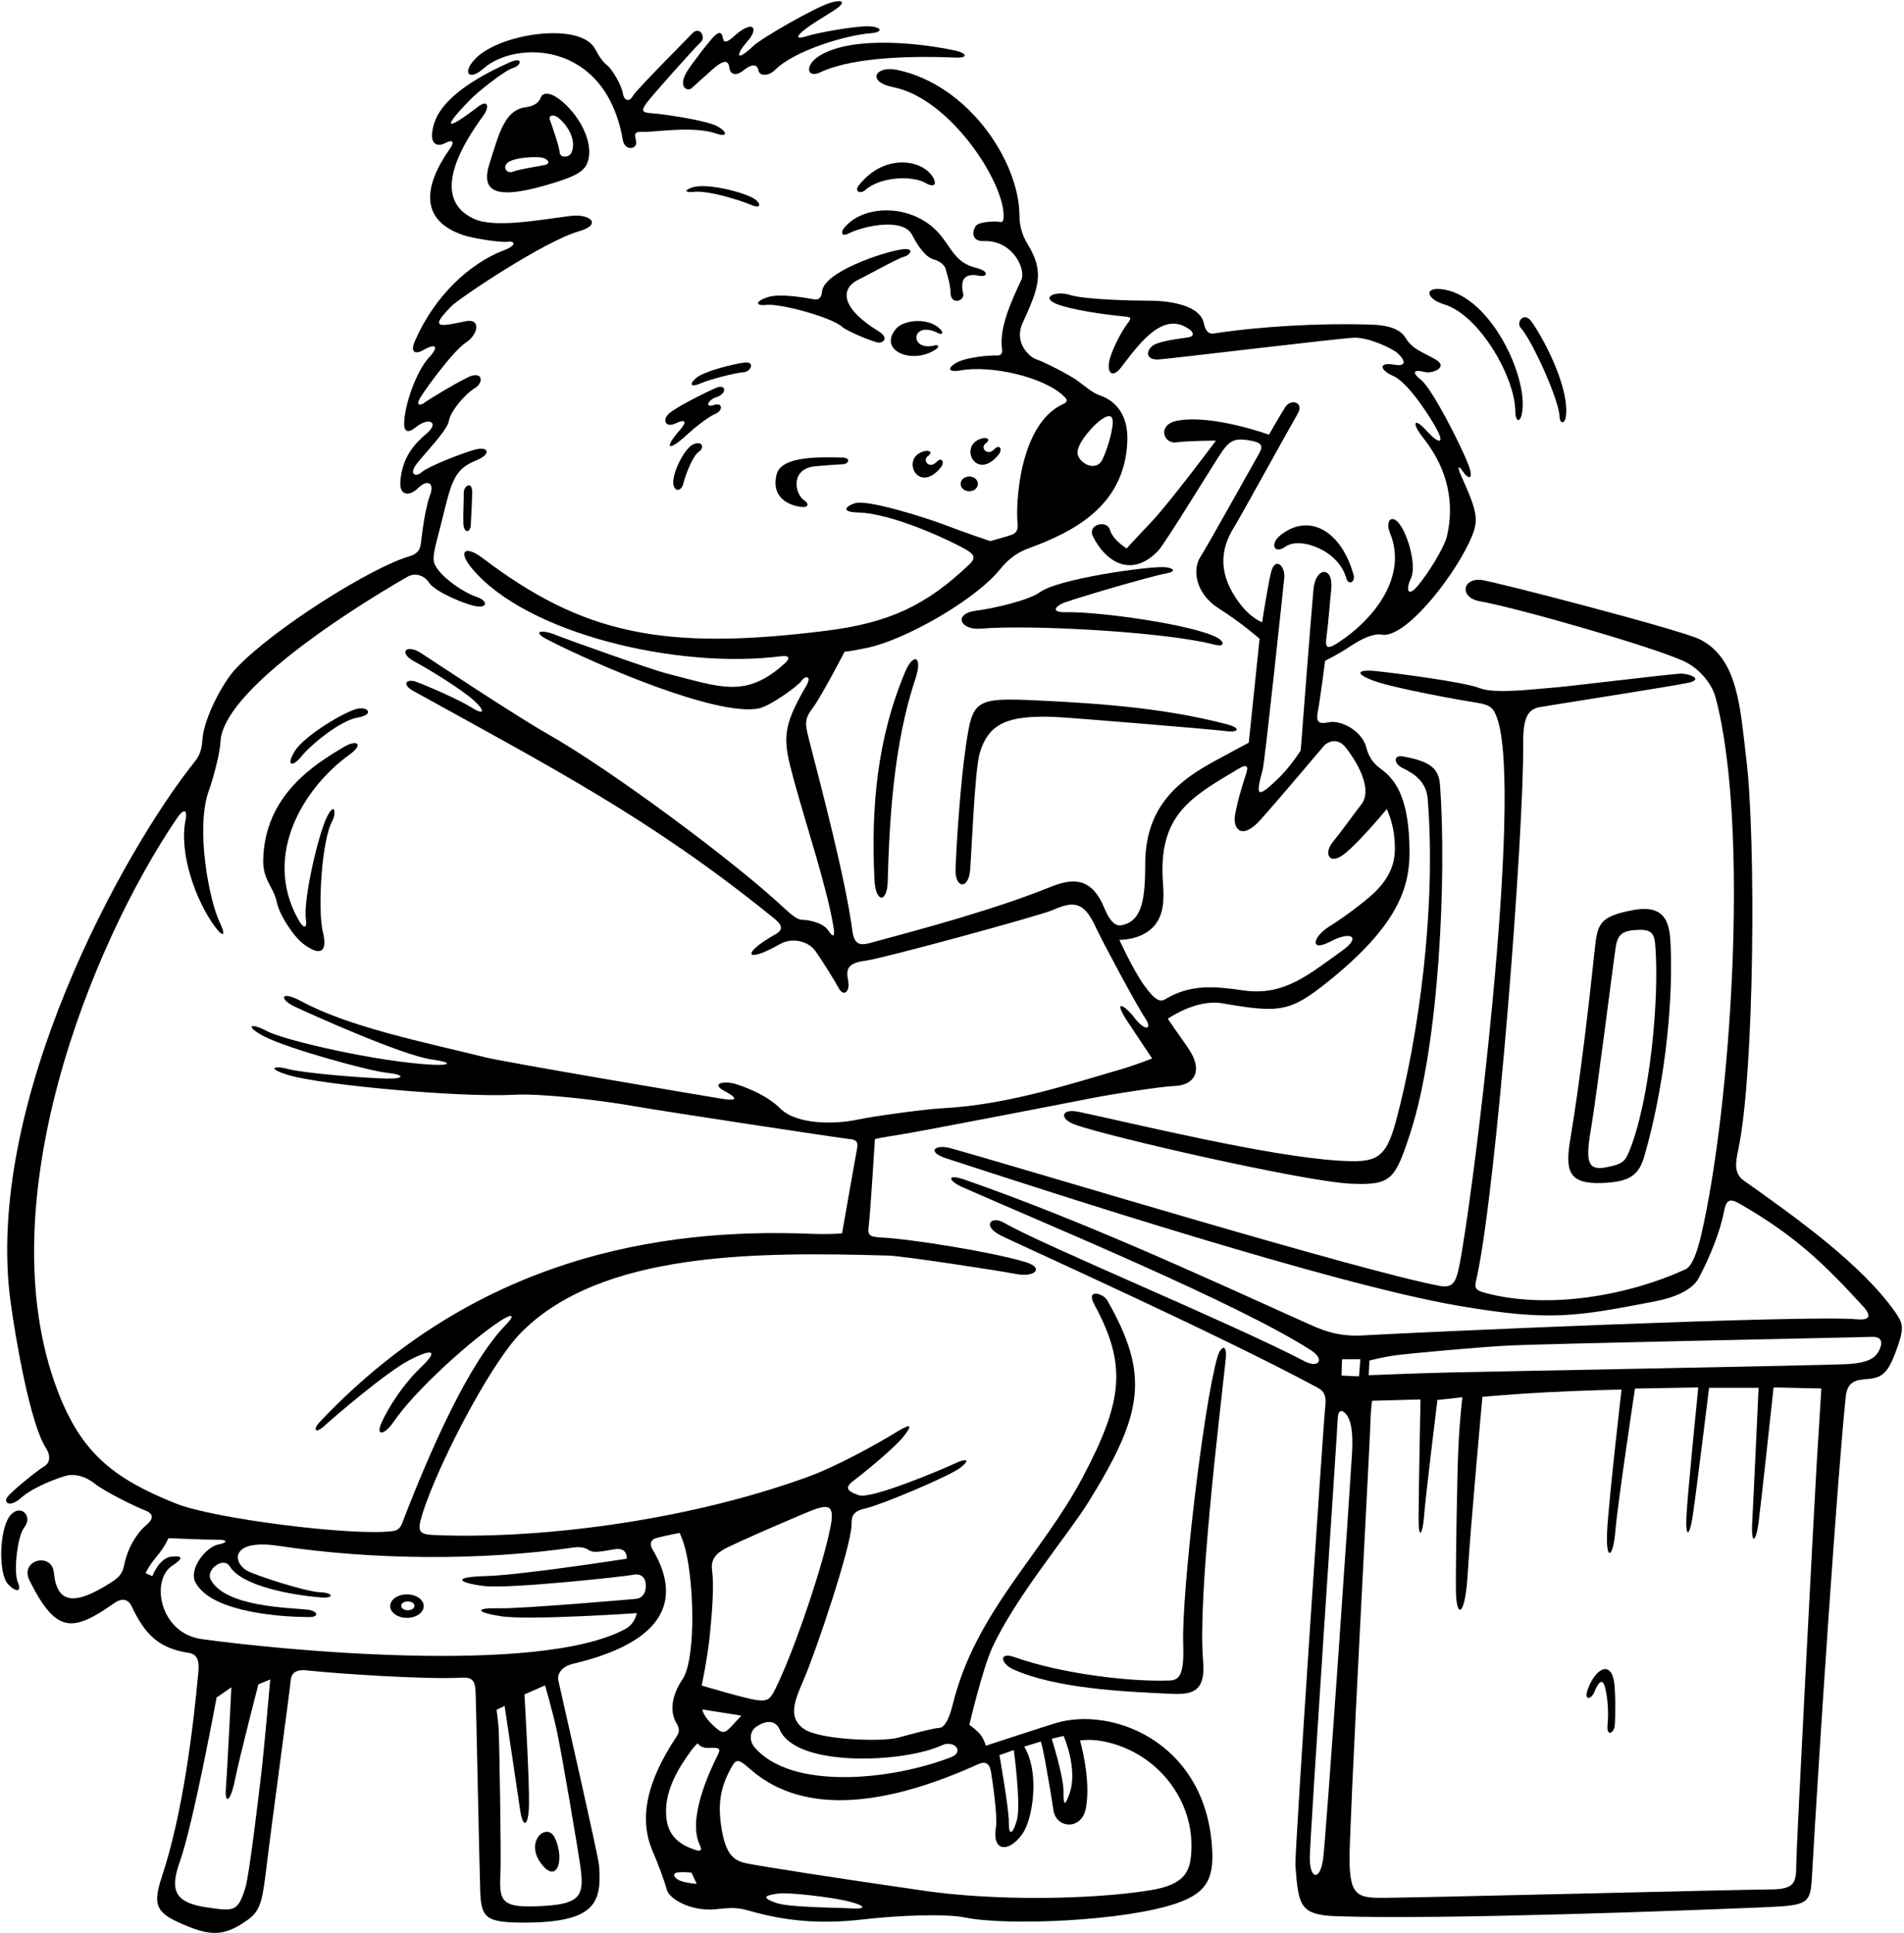 <?xml version="1.0" encoding="UTF-8"?>
<svg xmlns="http://www.w3.org/2000/svg" xmlns:xlink="http://www.w3.org/1999/xlink" width="546pt" height="554pt" viewBox="0 0 546 554" version="1.1">
<g id="surface1">
<path style=" stroke:none;fill-rule:nonzero;fill:rgb(0%,0%,0%);fill-opacity:1;" d="M 138.699 19.602 C 147.773 11.594 173.625 11.492 178.602 40.102 C 179.199 43.551 182.977 42.773 182.398 40.398 C 181.824 38.023 182 37.699 184.801 37.801 C 187.602 37.898 198.852 36.023 205.352 38.273 C 208.828 39.48 208.625 37.727 205.5 36.102 C 202.375 34.477 190 32.637 186.852 32.461 C 183.699 32.285 184.008 31.477 185.559 29.352 C 187.109 27.227 199.145 13.746 200.871 12.172 C 202.598 10.598 200.625 7.352 198.5 9.602 C 196.375 11.852 182.398 25.801 181.477 27.523 C 180.551 29.25 178.977 29.023 178.602 26.699 C 178.227 24.375 175.477 19.773 174.199 18.801 C 172.926 17.824 171.746 16.152 170.727 14.148 C 166.668 6.191 143.906 9.465 136.602 16.543 C 132.371 20.645 134.273 23.504 138.699 19.602 "/>
<path style=" stroke:none;fill-rule:nonzero;fill:rgb(0%,0%,0%);fill-opacity:1;" d="M 302.852 493.883 C 299.898 494.758 282.699 500.398 282.699 500.398 C 282.699 500.398 282.102 498.102 280.699 496.699 C 279.301 495.301 277.977 494.398 277.977 494.398 C 277.977 494.398 281.648 478.754 284.449 472.527 C 290.891 458.203 306.348 439.867 312.102 430.602 C 327.977 405.023 329.68 394.086 317.5 372.699 C 316.375 370.727 311.301 369.273 313.801 373.898 C 323.105 391.109 322.223 401.348 310.398 423.602 C 298.629 445.758 279.727 462.148 273.254 488.445 C 271.945 493.766 270.492 495.262 269.301 495.301 C 267.676 495.352 262.125 496.852 257.5 498.102 C 252.875 499.352 234.773 498.75 230.398 495.5 C 226.023 492.25 227.676 487.875 230.5 481.398 C 233.926 473.551 244.199 443.043 244.199 436.898 C 244.199 434.398 244.602 433.156 248.602 432.258 C 252.602 431.359 272.352 423.148 275.477 420.648 C 278.602 418.148 276.824 418.051 273.801 419.5 C 270.773 420.949 249.926 429.824 246.301 428.602 C 242.676 427.375 242.227 426.324 244.801 424.398 C 247.375 422.477 256.648 415.023 259.398 411.398 C 262.148 407.773 260.715 408.242 256.113 411.066 C 251.516 413.891 239.852 420.375 231.5 423.398 C 195.402 436.477 152.754 441.266 124.301 440 C 120.926 439.852 119.762 439.254 120.559 436.027 C 123.559 423.938 139.902 391.5 149.602 381.801 C 172.656 358.742 216.906 358.82 254.699 359.898 C 259.074 360.023 286.25 364.199 291.5 365.199 C 296.75 366.199 299.648 363.426 293.973 361.727 C 284.816 358.98 261.98 355.211 252.477 354.699 C 249.203 354.527 248.746 354.004 249.145 351.152 C 249.547 348.305 250.898 326.5 250.898 326.5 C 250.898 326.5 253.555 325.902 257.98 325.254 C 262.406 324.602 304.699 316.426 311.898 315 C 319.102 313.574 333.227 311.402 336.977 311.277 C 342.035 311.105 345.625 307.297 340.441 300.023 C 338.141 296.801 334.887 292.023 334.887 292.023 C 334.887 292.023 342.961 286.266 350.602 287.602 C 367.105 290.48 370.062 290.004 380.801 281.398 C 400.578 265.555 404.199 254.676 404.199 244.398 C 404.199 229.086 400.324 223.754 396.5 220.801 C 395.508 220.035 392.852 218.398 391.852 214.398 C 390.598 209.387 384.48 206.348 381.102 207.023 C 378.473 207.555 377.25 207.324 377.898 204 C 378.551 200.676 380 189.398 380 189.398 C 380 189.398 383.773 187.574 387.301 185.199 C 390.824 182.824 394.227 181.523 396.102 181.898 C 402.77 183.234 416.141 166.234 421.102 155.898 C 424.273 149.293 424.09 147.672 418.801 135.898 C 418.07 134.277 417.996 132.891 419.496 135.141 C 420.996 137.391 422.875 137.875 421 133 C 419.125 128.125 410.852 111.574 407.5 108.898 C 404.148 106.227 406.223 105.996 408.473 106.621 C 410.723 107.246 415.602 105.25 411.602 103 C 407.602 100.75 404.977 100.023 403.102 96.898 C 401.227 93.773 396.898 93.148 392.602 93.023 C 378.645 92.617 361.832 93.488 348 95.602 C 346.523 95.824 345.676 94.824 345.199 92.602 C 344.156 87.707 336.125 86.203 329.602 86.199 C 324.977 86.195 311.16 85.91 306.785 84.535 C 302.41 83.16 297.75 85.5 304 87.5 C 310.25 89.5 320.551 90.523 322.477 90.723 C 324.398 90.926 324.625 91.051 323.199 92.898 C 321.773 94.75 318.535 100.648 318.035 103.898 C 317.535 107.148 319.199 108.324 321.5 105.301 C 327.004 98.062 333.723 88.93 341.199 94.5 C 342.477 95.449 342.359 96.461 340.734 96.711 C 339.109 96.961 334.5 97.449 331.602 98.523 C 328.699 99.602 327.852 103.398 332.477 103.023 C 337.102 102.648 384.348 96.926 388.348 96.801 C 392.348 96.676 399.047 99.711 400.797 101.262 C 402.547 102.809 403.977 105.273 399.727 104.523 C 395.477 103.773 395.352 105.926 399.602 107.801 C 403.852 109.676 410.395 119.848 412.27 123.523 C 414.145 127.195 412.594 127.344 409.094 123.469 C 405.594 119.594 404.523 120.949 408.199 125.602 C 415.656 135.035 416.98 144.855 414.945 153.656 C 414.172 157.008 409.375 164.625 406.5 168 C 403.625 171.375 403.102 168.926 404.602 165.801 C 406.102 162.676 404.301 154.898 401.801 150.898 C 399.301 146.898 397.102 149.148 398.602 152.773 C 403.578 164.809 394.699 177.094 383.602 184.301 C 380.227 186.492 380.016 185.309 380.398 182.5 C 380.945 178.496 381.453 171.66 381.754 168.898 C 382.477 162.273 377.285 162.301 376.66 168.898 C 376.035 175.5 373 215.102 373 215.102 C 373 215.102 369.977 219.926 366.301 223.398 C 360.527 228.859 359.934 228.457 362.102 220.602 C 362.699 218.426 367.922 169.152 368.285 165.66 C 368.648 162.172 365.523 159.273 364.398 164.398 C 363.273 169.523 361.938 178.352 361.938 178.352 C 361.938 178.352 358.852 177.352 355.602 173.102 C 349.453 165.062 349.609 157.891 353.898 151.102 C 355.586 148.43 370.102 122.023 372.102 118.648 C 374.102 115.273 370.199 114.199 368.602 116.648 C 367 119.102 363.898 124.602 363.898 124.602 C 363.898 124.602 347.594 118.688 337.602 120.602 C 331.727 121.727 333.645 127.281 337.223 126.805 C 340.797 126.328 348.699 126.301 348.699 126.301 C 348.699 126.301 335.398 144.121 330.125 149.672 C 324.848 155.219 323.102 157.199 323.102 157.199 C 323.102 157.199 319.176 154.898 318.301 151.898 C 317.426 148.898 311.773 150.324 313.398 153.699 C 316.691 160.535 324.137 166.148 332.102 157.898 C 334.199 155.727 348.551 132.051 350.727 129.023 C 352.898 126 354.633 125.707 357.727 126.148 C 362.102 126.773 362.324 127.824 361 130.102 C 359.676 132.375 346.449 156.199 344.199 159.699 C 341.949 163.199 342.699 170.074 349.5 174.398 C 356.301 178.727 361.199 183.102 361.199 183.102 L 358.102 212.898 C 358.102 212.898 353.102 215.523 348.102 218.273 C 338.93 223.32 328.422 230.523 328.414 247.523 C 328.41 257.648 327.551 264.027 321.699 265.199 C 320.449 265.449 318.699 265.125 316.699 260.301 C 313.312 252.129 308.492 251.32 301.477 254.148 C 285.352 260.648 265.824 265.906 249.5 270.301 C 246.25 271.176 244.926 270.523 244.398 266.602 C 242.438 251.91 235.719 226.477 231.934 211.762 C 230.809 207.387 230.699 206.047 233.074 202.922 C 235.449 199.797 242.211 186.797 242.211 186.797 C 242.211 186.797 243.758 186.742 248.73 185.691 C 259.543 183.41 279.344 172.172 286.602 163.398 C 288.227 161.434 290.523 158.801 294.898 157.199 C 308.473 152.234 322.445 144.77 323.27 126.656 C 323.758 115.98 316.52 113.73 315.227 113.273 C 313.234 112.578 311.102 110.648 308.801 109 C 306.5 107.352 299.227 103.648 297.227 103.023 C 295.227 102.398 290.68 98.227 293.227 92.648 C 297.898 82.398 299.625 78 294.645 69.906 C 293.645 68.281 292.336 65.52 292.336 61.77 C 292.336 46.746 278.102 24.398 257.227 20.023 C 251.109 18.742 248.242 23.406 256.199 25 C 272.367 28.234 287.801 51.898 287.801 61.801 C 287.801 63.301 287.602 63.852 286.602 63.602 C 285.602 63.352 280.699 63.477 279.801 64.801 C 278.594 66.578 278.84 69.238 282 69.102 C 290.555 68.727 294.246 77.363 292.898 80.199 C 289.754 86.836 286.562 94.09 287.336 99.898 C 287.484 101.023 287.352 102.004 285.723 101.902 C 284.098 101.805 276.773 102.324 273.898 104.199 C 271.023 106.074 272.922 106.648 275.301 106.199 C 283.988 104.562 299.516 108.016 305.199 113.699 C 306.074 114.574 306.273 115.176 304.898 115.801 C 292.262 121.547 291.23 144.562 291.801 149.898 C 291.965 151.449 291.75 152.727 290.102 153.301 C 288.449 153.875 283.977 155.105 283.977 155.105 C 283.977 155.105 276.227 152.523 271.102 150.523 C 265.977 148.523 248.602 143.016 245.102 144.266 C 241.602 145.516 241.98 146.809 245.977 146.898 C 256.34 147.141 273.578 155.484 277.227 157.648 C 279.5 159 279.734 160.086 278.035 161.711 C 265.645 173.555 254.984 178.531 236.898 180.801 C 190.227 186.648 167.102 181.773 138.301 159.898 C 133.637 156.359 131.031 157.711 135.309 162.887 C 150.848 181.695 194.602 191.898 224 188.102 C 226.141 187.824 226.801 188.551 225.102 190.102 C 213.805 200.398 206.57 196.918 191 193 C 187.023 192 162.727 183.375 159.102 181.898 C 155.477 180.426 152.227 180.898 157.102 183.398 C 171.309 190.688 205.234 205.273 217.398 203.102 C 220.898 202.477 229.125 196.398 229.898 195.102 C 230.676 193.801 233.102 193.352 231.102 196.773 C 223.938 209.035 224.586 212.258 227.707 223.777 C 231.047 236.105 237.078 254.074 239 265.602 C 239.5 268.602 238.977 268.898 237.477 266.648 C 235.977 264.398 231.496 263.613 230.098 263.664 C 228.699 263.715 227.016 262.316 224.09 259.594 C 210.621 247.051 175.488 220.82 156.852 210.273 C 148.348 205.465 125.227 190.148 120.852 187.273 C 116.477 184.398 114.125 187.074 118.801 189.602 C 123.477 192.125 132.301 197.574 135.801 200.699 C 139.301 203.824 138.875 205.148 135.199 202.801 C 131.523 200.449 121.727 196.273 119.227 195.398 C 116.727 194.523 114.914 196.062 118.602 198.102 C 158.609 220.211 186.617 234.734 220.801 262.301 C 222.883 263.98 225.773 265.926 222.398 267.801 C 212.449 273.328 213.57 276.383 223.602 270.648 C 227.102 268.648 231.758 269.648 233.898 272.699 C 236.039 275.754 239.188 280.824 240.562 283.324 C 241.938 285.824 243.887 284.25 243.199 281 C 242.512 277.75 243.176 276 248.102 275.398 C 253.023 274.801 298.426 262.398 301.801 260.898 C 307.785 258.238 310.789 258.309 314.188 265.703 C 315.977 269.594 325.926 288.199 328.301 291.699 C 330.676 295.199 328.398 295.75 325.352 291.773 C 322.301 287.801 319.129 286.398 323.227 292.648 C 327.328 298.898 330.398 303.398 330.398 303.398 C 330.398 303.398 325.625 305.297 321.5 306.5 C 305.906 311.047 288.547 316.711 270.352 317.668 C 264.852 317.957 249.852 320.066 245.977 320.918 C 240.023 322.223 228.609 322.609 223.699 317.699 C 220.199 314.199 214.773 311.949 211.199 310.801 C 207.625 309.648 203.699 310.574 207.699 312.699 C 211.699 314.824 211.477 315.648 207.23 314.988 C 203.77 314.453 145.148 304.551 139.301 303.102 C 121.977 298.805 100.234 294.492 86.398 287 C 80.398 283.75 79.977 286.398 84.477 288.523 C 88.977 290.648 115.352 302.523 123.832 303.695 C 130.004 304.547 129.133 305.453 124.102 305.199 C 108.102 304.398 81.348 298.156 76.473 295.531 C 71.598 292.906 70.152 294.203 75.855 297.129 C 82.727 300.648 105.898 307 110.898 307.5 C 115.898 308 116.48 309.289 110.73 309.164 C 104.98 309.039 87.602 307.699 82.727 306.449 C 77.852 305.199 76.711 306.469 83.199 308.301 C 92.852 311.023 131.762 314.648 147.602 313.801 C 155.227 313.391 172.047 315.359 181.473 317.012 C 190.898 318.66 241.719 326.359 243.469 326.48 C 245.223 326.605 246.195 327.094 245.801 329.102 C 245.402 331.105 241.477 353.523 241.477 353.523 C 241.477 353.523 238.477 353.898 232.102 353.648 C 189.027 351.961 136.141 360.508 91.602 407.699 C 89.773 409.637 90.227 411.273 93.102 408.648 C 95.977 406.023 110.852 393.273 117.352 389.898 C 123.852 386.523 125.977 386.898 120.852 391.773 C 115.727 396.648 111.5 403.227 109.5 407.602 C 107.5 411.977 110.426 411.148 112.699 407.801 C 119.312 398.062 135.625 383.785 143.199 378.801 C 147.227 376.148 147.699 377.051 145.102 379.699 C 134.441 390.562 123.383 415.758 115.801 435.398 C 115.113 437.176 114.852 438.602 112.477 438.898 C 101.016 440.348 61.293 435.316 50.5 431 C 32.625 423.852 23.336 416.59 16.5 398.602 C -3.75 345.32 25.852 271.273 50.699 234.602 C 52.719 231.621 53.824 231.98 53.199 235.102 C 51.262 244.785 56.305 258.523 61.699 265.699 C 64.199 269.023 64.766 268.027 63.016 264.402 C 59.98 258.117 55.977 237.371 59.898 226.602 C 61.273 222.824 63.102 215.648 63.227 212.648 C 63.805 198.711 97.352 176.523 116.898 165.301 C 118.754 164.234 121.477 164.602 123.102 167.102 C 124.727 169.602 133.727 173.449 136.852 173.824 C 139.977 174.199 139.699 172.102 136.699 171.102 C 132.566 169.723 125.812 164.914 124.57 161.512 C 123.797 159.387 125.074 155.926 126.699 149.301 C 129.461 138.055 130.211 134.531 136.5 132 C 141.102 130.148 140.102 127.789 136.102 128.914 C 132.102 130.039 122.875 133.676 121 135.301 C 119.125 136.926 117.223 135.934 119.449 133.008 C 121.672 130.082 128.352 123.273 128.727 120.648 C 129.102 118.023 133.227 113.051 136.102 111.301 C 138.977 109.551 138.305 106.109 134.105 108.184 C 129.906 110.258 122.891 114.543 121.742 115.418 C 120.59 116.293 118.977 116.449 120.699 113.699 C 122.426 110.949 129.977 100.574 133.602 98.199 C 137.227 95.824 138.023 91.102 133.398 92.102 C 125.531 93.801 123.234 94.062 129.484 87.746 C 131.809 85.395 156 69.176 166 66.301 C 172.848 64.332 169.23 61.195 163.602 61.898 C 154.801 63 141.906 65.473 135.906 62.723 C 122.812 56.719 133.062 40.688 138.602 33.148 C 140.398 30.699 140.035 28.336 137.059 30.609 C 127.352 38.031 126.922 36.672 134.898 28.5 C 136.949 26.398 144.602 20.25 147.102 19.5 C 149.602 18.75 150.102 16.102 146.102 17.898 C 138.676 21.238 126.781 27.371 124.398 35.699 C 122.77 41.414 125.301 42.254 127.699 41 C 130 39.801 130.301 40.801 129.102 42.5 C 121.48 53.293 120.191 63.098 132.852 67.398 C 135.426 68.273 143.352 69.574 145.602 69.301 C 147.852 69.023 148.102 70.375 144.602 71.699 C 134.602 75.484 124.516 84.957 118.977 97.773 C 117.477 101.242 119.332 101.523 121.301 100.398 C 125.176 98.184 125.914 99.391 123 102.5 C 119.461 106.273 115.852 116.273 115.898 121.648 C 115.918 123.664 117 124.301 119.199 122.5 C 122.965 119.422 126.164 121.016 122.301 124.301 C 118.914 127.176 115.242 131.074 114.801 138.199 C 114.551 142.227 117.523 142.273 119.898 139.898 C 122.273 137.523 124.801 138 123.301 142 C 121.801 146 120.926 153.875 120.699 155.699 C 120.477 157.523 119.793 158.773 117.301 159.5 C 106.25 162.723 77.988 180.504 67.5 191.801 C 63.672 195.922 58.629 205.828 58.102 211.5 C 57.898 213.648 57.797 215.887 55.973 218.16 C 35.469 243.723 -4.773 316.273 3.062 373.402 C 4.445 383.477 8.633 408.301 13.301 415.301 C 14.25 416.727 14.699 419.102 12.699 420.301 C 10.699 421.5 3.574 427.25 2.199 429 C 0.824 430.75 2.801 432.301 6.102 429.301 C 9.398 426.301 16.797 423.562 19 423 C 21.203 422.438 24.199 422.926 27.199 425.301 C 30.199 427.676 39.102 432 41.5 432.898 C 43.898 433.801 44.324 435.125 41.898 437.199 C 39.129 439.57 36.613 443.738 35.602 448.602 C 35.102 451 34.398 452.023 31.398 453.898 C 21.652 459.992 16.348 460.023 15.441 450.773 C 14.852 444.773 5.5 447.102 8.5 453.102 C 16.109 468.316 20.797 467.93 32.801 459.5 C 34.195 458.523 36.449 457.645 37.801 460.52 C 41.707 468.836 45.828 472.535 54.199 473.801 C 56.352 474.125 57.199 475.801 56.898 479.102 C 55.398 495.609 52.379 520.066 46.398 538 C 43.492 546.727 45.051 548.617 54.062 552.258 C 61.059 555.09 64.977 554.695 71.199 550.199 C 74.973 547.477 75.352 544.148 76.629 533.402 C 77.523 525.852 83.199 483.949 83.352 481.773 C 83.5 479.602 84.836 478.449 88 478.801 C 97 479.801 122.414 481.438 132 480.898 C 135.176 480.723 136.238 481.293 136.398 485.102 C 136.52 487.898 137.555 539.09 137.727 542.586 C 138.07 549.703 139.363 551.102 150.199 551.102 C 170.766 551.102 172.57 545.383 171.801 534.801 C 171.602 532.051 160.43 483.199 160.105 481.648 C 159.777 480.098 160.699 477.781 164.398 476.898 C 195.094 469.598 193.727 455.148 187.102 444.102 C 186.156 442.527 186.688 441.297 188.102 440.898 C 190.426 440.25 194.898 439.398 194.898 439.398 C 194.898 439.398 196.227 442.109 197 446.102 C 199.219 457.52 199.215 476.262 195.699 481.398 C 193.363 484.812 191.477 489.898 194.102 494.148 C 194.863 495.383 194.895 496.461 194 497.801 C 185.352 510.773 183.129 521.477 187.219 530.777 C 188.594 533.902 190.68 539.578 191.18 541.578 C 191.895 544.438 198.336 547.961 205.227 547.273 C 209 546.898 211.051 546.602 214.5 547.602 C 224.453 550.484 234.531 551.695 247.398 550.199 C 257.273 549.055 270.984 548.453 276.789 549.648 C 288.617 552.09 322.754 550.711 337.602 545.5 C 346.531 542.363 348.492 538.012 347.398 527.5 C 344.438 498.977 318.695 489.184 302.852 493.883 Z M 315.852 120.234 C 318.016 118.734 318.934 119.066 319.102 120.648 C 319.266 122.234 318.031 127.684 316.199 131.602 C 314.367 135.516 309.434 132.816 309.016 130.066 C 308.602 127.316 313.453 121.895 315.852 120.234 Z M 328.016 282.316 C 324.766 277.734 321 269.398 321 269.398 C 321 269.398 326.852 269.566 330.516 265.898 C 333.781 262.633 333.863 257.992 333.5 253.102 C 332.039 233.52 341.598 228.453 355.102 220.398 C 357.805 218.785 358.062 219.727 357.266 222.066 C 356.422 224.559 354.934 229.316 354.184 233.484 C 353.434 237.648 356.109 240.934 361.375 235.082 C 366.645 229.234 379.766 213.648 379.766 213.648 C 379.766 213.648 382.969 210.531 385.934 214.316 C 390.055 219.574 393.516 226.793 390.301 230.699 C 388.984 232.301 384.684 238.336 382.102 241.5 C 379.516 244.664 381.184 248.551 386.102 244.301 C 391.016 240.051 397.684 231.898 397.684 231.898 C 397.684 231.898 399.336 235.434 399.766 239.316 C 400.398 244.977 400.125 249.605 394.758 255.246 C 392.789 257.312 386.301 262.414 381.301 265.5 C 376.301 268.586 375.504 273.055 381.504 269.887 C 387.504 266.719 390.398 268.586 384.898 272.5 C 375.25 279.371 368.262 285.566 356.602 283.898 C 348.227 282.703 341.43 282.047 334.199 286.398 C 332.734 287.281 331.266 286.898 328.016 282.316 Z M 74.898 508.602 C 74.102 515.25 71.508 537.359 70.383 541.035 C 68.246 548.012 67.086 547.855 59.699 546.801 C 50.5 545.484 48.453 542.383 51.559 533.652 C 55.477 522.648 62.102 486.602 62.102 486.602 L 66.352 483.648 C 66.352 483.648 65.16 507.848 64.781 512.598 C 64.402 517.348 66.102 516.602 67.398 510.102 C 68.699 503.602 74.102 482.801 74.102 482.801 L 77.5 481.398 C 77.5 481.398 75.699 501.949 74.898 508.602 Z M 166.5 535.5 C 167.516 543.215 166.344 545.617 156.602 546.273 C 143.66 547.145 143.074 545.305 143.52 536.898 C 143.77 532.148 143.156 497.348 142.984 495.273 C 142.809 493.199 142.398 490.102 142.398 490.102 L 144.699 489 C 144.699 489 148.523 514.398 149.199 519.102 C 149.875 523.801 151.574 524.102 151.699 517.102 C 151.824 510.102 150.398 485.699 150.398 485.699 L 156.301 483.102 C 156.301 483.102 158.156 489.398 159.547 495.52 C 160.934 501.645 165.875 530.75 166.5 535.5 Z M 182.398 458.301 C 181.023 458.426 149.523 461.176 143.102 461 C 136.676 460.824 135.727 462.023 143.602 463.273 C 151.477 464.523 182.602 462.398 182.602 462.398 C 182.602 462.398 182.148 465.398 179.398 466.898 C 154.523 480.469 78.355 472.719 57.781 469.828 C 45.75 468.141 43.105 452.906 49.398 448.801 C 52.273 446.926 52.824 445.824 49.199 446.199 C 45.574 446.574 43.699 451.801 43.699 451.801 L 41.762 450.953 C 41.762 450.953 42.398 449.199 44.898 446.199 C 47.398 443.199 48.301 440.898 48.301 440.898 C 48.301 440.898 59.223 441.387 62.473 441.355 C 65.723 441.32 64.926 442.324 62.699 442.699 C 59.078 443.309 53.953 449.797 56.102 453.699 C 60.957 462.531 82.199 463.523 88.602 463.523 C 91.852 463.523 91 461.727 88.199 461.398 C 83.066 460.805 64.367 460.688 60.352 452.648 C 59.023 449.992 64.07 446.02 65.898 449 C 69.453 454.793 84.238 457.258 92 457.898 C 95.926 458.227 95.699 456.523 91.699 456.398 C 87.699 456.273 72.91 451.449 70.863 450.246 C 66.48 447.684 66.305 441.07 79.801 443.102 C 107.062 447.195 138 447.398 164.473 443.578 C 166.438 443.297 167.852 443.648 168.801 444.301 C 170.129 445.207 172.105 444.805 176.102 444.102 C 180.191 443.379 179.699 446.801 179.699 446.801 C 179.699 446.801 149.227 451.523 139.352 451.773 C 129.477 452.023 131.352 453.648 138.602 454.602 C 145.852 455.551 179.727 451.824 181.602 451.398 C 183.477 450.977 185.199 451.875 185.199 454.5 C 185.199 457.125 183.773 458.176 182.398 458.301 Z M 305 497.602 C 305 497.602 309.301 507.195 306.602 514.398 C 305.398 517.602 304.926 517.75 304.977 513.523 C 305.023 509.301 301.602 498.398 301.602 498.398 Z M 290.727 501.648 C 290.727 501.648 292.852 517.398 291.602 521.773 C 290.352 526.148 289.227 526.098 289.301 522.398 C 289.375 518.699 286.602 503.102 286.602 503.102 Z M 270.102 500.273 C 273.602 498.648 276.699 502.148 272.699 503.699 C 255.492 510.367 226.711 513.242 216.254 500.695 C 215.004 499.195 214.699 496.301 217.102 494.801 C 220.152 492.891 222.496 493.254 223.602 495.801 C 228.352 506.773 259.344 505.27 270.102 500.273 Z M 203.449 469.648 C 204.242 462.148 204.805 454.133 204.199 450.199 C 203.832 447.805 204.648 445.824 207.398 444.199 C 210.148 442.574 232.375 432.949 234.301 432.398 C 237.348 431.527 239.246 431.5 238.301 436.898 C 236.441 447.496 227.883 472.859 222.5 483.801 C 221 486.852 220.398 487.801 216.898 487.301 C 213.398 486.801 201.227 483.148 201.227 483.148 C 201.227 483.148 202.844 475.379 203.449 469.648 Z M 212.602 491.773 C 212.602 491.773 211.301 493.199 209.699 494.898 C 207.629 497.102 207.027 496.973 204.277 494.348 C 201.527 491.723 201.398 490 201.398 490 Z M 195.301 539.199 C 193.426 538.574 192.398 536.875 194.5 536.699 C 196.602 536.523 198.301 536.801 198.301 536.801 L 199.801 540 C 199.801 540 197.176 539.824 195.301 539.199 Z M 205.898 502.898 C 203.25 508.199 197.086 521.543 200.699 528.898 C 201.426 530.375 201.039 530.891 198.852 530.078 C 196.664 529.266 192.055 527.516 191.18 521.766 C 189.98 513.902 194.613 506.723 198.199 501.801 C 199.273 500.324 200.102 499.699 200.102 499.699 C 200.102 499.699 200.754 501.188 203.477 501.039 C 206.203 500.891 206.773 501.148 205.898 502.898 Z M 243.977 547.023 C 238.855 546.738 226.148 546.773 222.398 545.398 C 218.648 544.023 218.898 543.398 222.898 542.801 C 226.145 542.312 238.801 543.875 243.301 545 C 247.801 546.125 249.098 547.309 243.977 547.023 Z M 329.859 541.824 C 313 544.559 285.281 544.898 265.199 542 C 237.5 538 219.801 535.199 214.5 534.199 C 210.398 533.426 208.051 531.773 206.801 523.398 C 205.734 516.258 206.906 511.434 210.102 506 C 211.273 504 212.234 504.57 215.234 507.195 C 230.789 520.805 254.797 517.355 280.5 505.699 C 282.648 504.727 283.762 505.477 284.18 507.875 C 284.566 510.09 286.113 520.777 285.613 523.652 C 284.375 530.777 289.176 531.195 293.102 525.801 C 295.992 521.824 297.742 510.445 294.898 503.102 C 294.363 501.715 293.727 500.648 293.727 500.648 L 298.5 499.199 C 298.5 499.199 299.074 501.324 299.699 504.699 C 300.324 508.074 301.727 516.273 302.102 518.898 C 302.855 524.18 310.211 524.742 311.398 518.301 C 312.953 509.879 309.699 498.898 309.699 498.898 C 309.699 498.898 312.148 498.434 315.727 499.035 C 330.719 501.551 341.992 514.777 341.668 529.641 C 341.523 536.242 340.152 540.152 329.859 541.824 "/>
<path style=" stroke:none;fill-rule:nonzero;fill:rgb(0%,0%,0%);fill-opacity:1;" d="M 155.102 27.898 C 154.602 29.273 153.398 30.398 150.602 30.773 C 144.566 31.582 142.957 38.867 140.406 46.773 C 137.719 55.113 141.965 57.719 159.199 52.301 C 166.547 49.988 168.242 48.5 168.836 45.156 C 169.883 39.211 164.816 31.27 159.535 27.84 C 157.535 26.539 155.602 26.523 155.102 27.898 Z M 156.199 47.301 C 154.176 47.727 149.102 48.449 147.102 49.199 C 145.102 49.949 143.898 47.602 145.898 46.398 C 148.16 45.043 153.473 44.891 155.223 45.141 C 156.973 45.391 158.227 46.875 156.199 47.301 Z M 163.898 43.699 C 163.211 45.281 160.602 45.301 160.5 43.699 C 160.398 42.102 158.199 35.699 157.699 34.398 C 157.199 33.102 158.652 32.531 160.289 33.898 C 162.977 36.148 165.352 40.375 163.898 43.699 "/>
<path style=" stroke:none;fill-rule:nonzero;fill:rgb(0%,0%,0%);fill-opacity:1;" d="M 198.301 25.301 C 199.426 24.301 201.047 22.809 204.297 19.91 C 207.547 17.012 208.875 17.262 209.125 19.262 C 209.375 21.262 210.801 22.102 213.301 20.102 C 215.801 18.102 217.227 18.523 217.477 20.148 C 217.727 21.773 220.301 22 222.301 20 C 227.844 14.457 242.672 10.055 249.727 9.523 C 253.41 9.25 252.852 7.664 249.102 7.539 C 245.352 7.414 234.324 9.398 231.602 10.301 C 228.875 11.199 227.852 10.914 230.227 8.914 C 232.602 6.914 236.699 4.602 239.477 2.773 C 242.25 0.949 242.352 -0.449 238.102 0.801 C 233.852 2.051 218.422 10.883 216 13.199 C 211.227 17.773 210.676 16.023 214.301 11.898 C 217.926 7.773 215.727 5.648 210.602 10.301 C 208.441 12.258 207.547 12.395 207.297 10.895 C 207.047 9.395 206.449 9 205.199 10 C 203.949 11 198.281 18.387 197 20.5 C 194.262 25.02 197.176 26.301 198.301 25.301 "/>
<path style=" stroke:none;fill-rule:nonzero;fill:rgb(0%,0%,0%);fill-opacity:1;" d="M 235.301 20.699 C 244.945 16.133 263.121 16.031 274.156 16.504 C 277.656 16.652 277.348 15.227 273.848 14.477 C 264.805 12.535 245.141 10.074 235.301 15.801 C 230.609 18.531 231.207 22.637 235.301 20.699 "/>
<path style=" stroke:none;fill-rule:nonzero;fill:rgb(0%,0%,0%);fill-opacity:1;" d="M 246.301 53.102 C 244.809 54.98 246.852 55.625 248.102 54.5 C 252.441 50.594 261.828 50.195 265.699 52.602 C 267.172 53.516 268.918 53.395 267.66 51.027 C 264.895 45.82 253.797 43.645 246.301 53.102 "/>
<path style=" stroke:none;fill-rule:nonzero;fill:rgb(0%,0%,0%);fill-opacity:1;" d="M 280.727 79.031 C 283.352 79.531 283.625 77.676 280 76.801 C 274.43 75.453 273.246 71.988 270.102 67.898 C 262.641 58.203 247.578 58.242 241.977 65.461 C 241.148 66.523 241.176 68 243.398 66.898 C 247.809 64.723 259.047 62.289 261.602 67.398 C 262.977 70.148 265.352 73.676 267.602 74.301 C 269.852 74.926 271 76.199 271.227 77.273 C 271.449 78.352 272.535 81.137 272.602 84.102 C 272.676 87.422 276.695 86.398 276.195 84.148 C 275.023 78.871 277.906 78.496 280.727 79.031 "/>
<path style=" stroke:none;fill-rule:nonzero;fill:rgb(0%,0%,0%);fill-opacity:1;" d="M 246.301 80.102 C 247.824 79.398 257.324 74.102 259.199 73.602 C 261.074 73.102 262.5 70.898 258.5 71.5 C 253.016 72.324 236.328 77.938 235.73 83.523 C 235.605 84.699 235.273 86.109 233.398 85.801 C 231.523 85.492 223.852 83.949 220.102 85.199 C 216.352 86.449 216.727 87.773 219.801 87.398 C 223.648 86.93 238.414 90.926 241.402 93.621 C 242.926 94.996 250.523 98.074 251.898 98.199 C 253.273 98.324 255.004 96.848 252 95 C 240.074 87.66 241.531 82.289 246.301 80.102 "/>
<path style=" stroke:none;fill-rule:nonzero;fill:rgb(0%,0%,0%);fill-opacity:1;" d="M 268.684 99.898 C 269.164 99.547 269.266 98.703 268.184 98.984 C 260.434 100.984 261.266 91.398 269.184 95.566 C 269.934 95.961 270.602 95.566 269.977 94.773 C 266.918 90.902 259.242 91.453 256.898 94.301 C 251.602 100.734 262.121 104.742 268.684 99.898 "/>
<path style=" stroke:none;fill-rule:nonzero;fill:rgb(0%,0%,0%);fill-opacity:1;" d="M 282.684 127.066 C 284.016 126.148 283.352 125.234 281.684 125.648 C 274.551 127.434 279.898 138.402 286.434 130.234 C 287.473 128.934 286.805 127.082 285.102 128.801 C 283.016 130.898 280.984 128.234 282.684 127.066 "/>
<path style=" stroke:none;fill-rule:nonzero;fill:rgb(0%,0%,0%);fill-opacity:1;" d="M 275.477 138.699 C 275.477 139.871 276.582 140.82 277.949 140.82 C 279.316 140.82 280.426 139.871 280.426 138.699 C 280.426 137.527 279.316 136.578 277.949 136.578 C 276.582 136.578 275.477 137.527 275.477 138.699 "/>
<path style=" stroke:none;fill-rule:nonzero;fill:rgb(0%,0%,0%);fill-opacity:1;" d="M 269.852 133.898 C 270.891 132.602 270.223 130.746 268.516 132.469 C 266.434 134.566 264.402 131.898 266.102 130.734 C 267.434 129.816 266.766 128.898 265.102 129.316 C 257.969 131.102 263.312 142.07 269.852 133.898 "/>
<path style=" stroke:none;fill-rule:nonzero;fill:rgb(0%,0%,0%);fill-opacity:1;" d="M 213.477 103.93 C 210.812 104.238 202.074 106.301 199.699 108.301 C 197.324 110.301 198.301 111.074 200.898 109.898 C 203.5 108.727 211.098 106.82 213.223 106.695 C 215.348 106.57 216.652 103.559 213.477 103.93 "/>
<path style=" stroke:none;fill-rule:nonzero;fill:rgb(0%,0%,0%);fill-opacity:1;" d="M 205.602 113.773 C 208.5 112.801 208.301 109.898 205.301 111.199 C 202.211 112.539 194.016 116.629 191.891 118.504 C 189.766 120.379 190.855 122.742 193.73 121.367 C 196.605 119.992 197.051 120.875 195.102 123.102 C 189.855 129.086 192.039 129.277 197 124.602 C 198.324 123.352 202.727 119.648 205.102 118.648 C 207.477 117.648 207.199 115.227 204.699 116.102 C 202.199 116.977 202.699 114.75 205.602 113.773 "/>
<path style=" stroke:none;fill-rule:nonzero;fill:rgb(0%,0%,0%);fill-opacity:1;" d="M 198.727 127.398 C 196.402 128.508 193.332 134.527 193.082 137.777 C 192.832 141.027 195.324 141.199 195.949 138.648 C 196.574 136.102 198.648 130.625 200.398 129.5 C 202.148 128.375 201.352 126.148 198.727 127.398 "/>
<path style=" stroke:none;fill-rule:nonzero;fill:rgb(0%,0%,0%);fill-opacity:1;" d="M 233.852 133.648 C 236.727 133.398 239.801 133.145 241.602 133.094 C 243.398 133.043 244.148 131.199 241.477 131.148 C 235.32 131.035 224.055 130.586 222.699 136 C 221.242 141.828 225.016 144.57 229.477 145.273 C 231.852 145.648 232.176 144.473 230.602 143.402 C 227.805 141.504 226.598 134.281 233.852 133.648 "/>
<path style=" stroke:none;fill-rule:nonzero;fill:rgb(0%,0%,0%);fill-opacity:1;" d="M 132.863 149.832 C 132.945 153.078 134.875 152.75 135 150.5 C 135.125 148.25 135.41 143.004 135.398 141 C 135.383 137.727 132.898 139.301 132.977 141.398 C 133.051 143.5 132.781 146.586 132.863 149.832 "/>
<path style=" stroke:none;fill-rule:nonzero;fill:rgb(0%,0%,0%);fill-opacity:1;" d="M 102.699 203.102 C 99.234 203.719 87.352 210.824 84.602 215.199 C 81.852 219.574 83.852 220.051 86.477 216.773 C 89.102 213.5 97.5 206.574 102.5 205.699 C 107.5 204.824 105.5 202.602 102.699 203.102 "/>
<path style=" stroke:none;fill-rule:nonzero;fill:rgb(0%,0%,0%);fill-opacity:1;" d="M 100.102 216.398 C 104.602 213.148 102.227 211.926 98.602 214.102 C 90.473 218.977 75.805 227.785 75.477 246.648 C 75.375 252.293 78.512 254.324 79.352 258.523 C 80.102 262.273 84.227 268.523 87.102 270.648 C 92.676 274.773 93.789 271.902 92.602 267.199 C 91.023 260.973 92.219 240.781 95.301 235.301 C 96.426 233.301 96.074 229.426 93.699 234.301 C 91.184 239.465 86.906 258.078 87.727 263.523 C 88.102 266.023 87.219 266.637 85.395 263.312 C 75.141 244.629 87.551 225.465 100.102 216.398 "/>
<path style=" stroke:none;fill-rule:nonzero;fill:rgb(0%,0%,0%);fill-opacity:1;" d="M 116.699 457.016 C 114.043 457.016 111.895 458.523 111.895 460.383 C 111.895 462.238 114.043 463.746 116.699 463.746 C 119.352 463.746 121.504 462.238 121.504 460.383 C 121.504 458.523 119.352 457.016 116.699 457.016 Z M 116.949 461.574 C 115.895 461.574 115.039 461.004 115.039 460.301 C 115.039 459.598 115.895 459.027 116.949 459.027 C 118.004 459.027 118.859 459.598 118.859 460.301 C 118.859 461.004 118.004 461.574 116.949 461.574 "/>
<path style=" stroke:none;fill-rule:nonzero;fill:rgb(0%,0%,0%);fill-opacity:1;" d="M 349.102 389.023 C 345.094 402.934 338.816 456.699 339.301 471.199 C 339.551 478.699 338.75 481.574 335.602 481.699 C 323.945 482.164 304.25 479.727 290.977 475.023 C 286.227 473.344 286.977 476.898 290.602 478.523 C 302.91 484.043 322.398 484.918 336.227 485.531 C 342.465 485.809 345.738 484.43 345 476 C 343.438 458.125 349.438 408.445 351.477 389.773 C 352.02 384.773 350 385.898 349.102 389.023 "/>
<path style=" stroke:none;fill-rule:nonzero;fill:rgb(0%,0%,0%);fill-opacity:1;" d="M 543.398 376 C 533.863 362.465 515.199 349.102 500.199 338.5 C 497.219 336.395 497.621 333.586 498.5 329.398 C 503.184 307.09 503.52 240.059 500.801 217.801 C 499.023 203.27 498.602 188.773 487.328 183.215 C 481.906 180.539 427.223 166.312 424.473 166.188 C 419.152 165.945 418.656 171.355 424.34 172.348 C 434.77 174.168 472.801 185.047 482.602 189.398 C 487.102 191.398 490.867 195.766 491.992 200.016 C 501.836 237.203 496.277 317.723 487.84 354.027 C 486.512 359.727 485.023 363.051 483.398 363.801 C 466.883 371.422 443.953 375.418 425.977 370.625 C 422.227 369.625 422.949 368.824 423.699 365.199 C 429.289 338.184 436.984 239.355 436.801 213.102 C 436.75 205.977 438 203.324 441.5 202.699 C 445 202.074 479.477 196.723 484.102 195.723 C 488.727 194.723 484.477 193.051 481.898 193.102 C 479.324 193.148 448.602 196.93 444.352 197.207 C 440.102 197.48 428.66 198.992 424.285 197.242 C 419.91 195.492 400.648 193.023 394.898 192.398 C 389.148 191.773 388.227 193.074 394.102 195.199 C 399.977 197.324 419.055 200.758 423.301 201.398 C 427.547 202.039 428.289 203.023 429.289 205.773 C 437.043 227.09 421.926 347.133 418.301 363.699 C 417.426 367.699 416.418 369.258 412.848 368.59 C 390 364.301 295.699 335.602 272.723 329.164 C 268.059 327.859 265.598 330.16 271.348 332.035 C 302.805 342.293 382.223 368.078 417.988 374.246 C 444.375 378.797 451.754 377.43 474.602 373.023 C 479.977 371.988 485.227 369.898 487.102 366.398 C 490.312 360.406 493.262 353.117 494.398 347.199 C 495.156 343.262 496.453 343.629 499.5 345.398 C 514.895 354.355 523.039 362.18 534.301 374.5 C 536.895 377.34 536.051 378.52 532.352 378.16 C 518.766 376.844 404.199 381.984 391.102 382.773 C 384.594 383.168 380.34 381.797 375.898 379.801 C 344.094 365.5 311.016 350.168 276.801 338.199 C 271.227 336.25 271.848 338.465 276.098 340.34 C 299.234 350.547 355.227 373.648 375.984 387.074 C 380.035 389.695 378.105 392.297 374.102 390.199 C 353.227 379.273 298.859 356.879 287.977 350.523 C 284.25 348.352 281.477 351.273 286.898 354.102 C 290.57 356.012 349.199 382.301 377.898 397.801 C 380.016 398.941 380.375 400.523 380 403.523 C 379.625 406.523 371.223 531.398 371.473 534.648 C 372.355 546.152 372.594 548.918 383.352 549.273 C 414.102 550.301 483.602 547.648 506 546.699 C 518.809 546.156 519.168 545.688 519.629 537.527 C 521.645 501.77 526.977 422.148 529.301 400.301 C 529.676 396.785 531.375 395.648 534.398 395.398 C 539.637 394.969 541.352 394.523 544.5 385 C 546.094 380.18 545.445 378.902 543.398 376 Z M 384.852 389.648 L 390.102 389.602 L 389.727 394.523 L 384.699 394.301 Z M 379.398 533 C 378.5 539.273 375.602 538.648 375.602 532.648 C 375.602 526.648 383.445 411.301 383.602 406.801 C 383.699 403.898 384.914 404.023 386.039 405.398 C 387.164 406.773 388.102 409.523 387.727 416.398 C 387.352 423.273 380.301 526.727 379.398 533 Z M 520.98 419.27 C 520.504 426.895 515.102 529.227 515.102 534.602 C 515.102 539.977 514.449 541.602 507.199 541.602 C 499.949 541.602 401.25 544.125 395 544 C 388.75 543.875 387.25 542.301 387 533.801 C 386.75 525.301 392.949 411.602 392.977 408.148 C 393 404.699 393.477 401.523 393.477 401.523 L 407.352 401.148 C 407.352 401.148 406.801 428.676 406.801 435.301 C 406.801 441.926 408.023 439.574 408.398 434.301 C 408.773 429.023 412.199 401.301 412.199 401.301 L 419.352 400.523 C 419.352 400.523 418.551 407.199 418.199 415.199 C 417.852 423.199 417.449 447.074 417.5 455.602 C 417.551 464.125 420.148 463.875 420.898 451 C 421.648 438.125 425.102 400.398 425.102 400.398 C 425.102 400.398 433.801 399.602 443.301 399.102 C 453.246 398.578 465 398.301 465 398.301 C 465 398.301 461.227 430.898 460.852 439.273 C 460.477 447.648 462.602 446.648 463.227 438.898 C 463.852 431.148 468.852 398.023 468.852 398.023 L 487 397.699 C 487 397.699 483.852 428.898 483.602 434.898 C 483.352 440.898 484.477 440.398 485.352 434.898 C 486.227 429.398 490.102 397.801 490.102 397.801 L 504.301 397.801 C 504.301 397.801 502.852 429.398 502.477 436.273 C 502.102 443.148 503.551 442.148 504.301 436.398 C 505.051 430.648 508.602 397.699 508.602 397.699 L 522.301 398 C 522.301 398 521.453 411.645 520.98 419.27 Z M 539.199 386.301 C 538.094 389.438 535.559 390.602 530 391 C 525.102 391.352 426.426 393.148 416.102 393.398 C 405.773 393.648 392.5 394.199 392.5 394.199 L 392.699 390 C 392.699 390 397.102 388.801 401.699 388.301 C 406.301 387.801 422.035 386.309 431.785 385.734 C 441.535 385.16 533.875 383.352 536.5 383.199 C 539.125 383.051 539.949 384.176 539.199 386.301 "/>
<path style=" stroke:none;fill-rule:nonzero;fill:rgb(0%,0%,0%);fill-opacity:1;" d="M 468.102 260.91 C 458.379 262.785 458.066 264.91 457.246 272.777 C 455.648 288.086 453 310.5 450.301 326.602 C 448.758 335.789 449.879 339.434 459.398 339.102 C 467.898 338.805 470.078 336.492 471.602 331.199 C 476.977 312.523 479.785 289.688 479.102 271.5 C 478.859 265.098 478.117 258.984 468.102 260.91 Z M 467.199 330 C 466.051 332.801 465.398 333.699 460.602 334.602 C 455.426 335.57 454.535 333.332 456.227 323.648 C 457.699 315.199 462.895 274.094 463.301 271.602 C 463.797 268.539 464.625 266.914 468.699 266.602 C 473.227 266.254 474.371 267.094 474.676 270.898 C 475.906 286.121 473.176 315.449 467.199 330 "/>
<path style=" stroke:none;fill-rule:nonzero;fill:rgb(0%,0%,0%);fill-opacity:1;" d="M 368.602 156.699 C 372.789 153.699 383.852 157.754 386.023 165.637 C 386.691 168.051 388.684 166.734 388.184 164.898 C 384.609 151.805 375.031 146.895 367.016 153.566 C 364.113 155.984 365.445 158.961 368.602 156.699 "/>
<path style=" stroke:none;fill-rule:nonzero;fill:rgb(0%,0%,0%);fill-opacity:1;" d="M 304.602 172.984 C 306.699 171.969 330.199 165.102 334.266 164.398 C 337.836 163.785 336.273 162.703 333.852 162.566 C 329.195 162.301 303.34 165.887 298.102 169.816 C 295.102 172.066 284.449 174.508 280.199 175 C 273.102 175.824 275.336 180.727 281.301 180.199 C 295.102 178.984 333.996 181.102 347.898 184.699 C 351.699 185.684 350.934 183.801 349.102 182.801 C 342.27 179.074 315.43 175.293 305.684 175.484 C 301.434 175.566 302.5 174 304.602 172.984 "/>
<path style=" stroke:none;fill-rule:nonzero;fill:rgb(0%,0%,0%);fill-opacity:1;" d="M 259.602 192.5 C 251.551 211.621 249.746 231.32 250.766 252.234 C 251.09 258.852 254.406 258.941 254.57 252.633 C 255.016 235.398 256.266 213.234 262.434 194.816 C 264.77 187.832 261.852 187.152 259.602 192.5 "/>
<path style=" stroke:none;fill-rule:nonzero;fill:rgb(0%,0%,0%);fill-opacity:1;" d="M 277 213.699 C 275.512 223.77 274.336 240.523 274.016 249.148 C 273.812 254.609 277.727 255.219 278.211 249.293 C 278.594 244.59 279.531 220.633 280.945 215.883 C 283.562 207.109 289.258 205.117 301.914 205.473 C 305.48 205.57 347.852 209.066 351.516 209.566 C 355.184 210.066 356.031 208.699 351.801 207.602 C 334.355 203.066 316.512 201.68 298 200.801 C 279.5 199.918 278.949 200.516 277 213.699 "/>
<path style=" stroke:none;fill-rule:nonzero;fill:rgb(0%,0%,0%);fill-opacity:1;" d="M 383.91 332.691 C 363.633 331.465 325.422 322.117 309.516 318.734 C 304.031 317.566 303.852 320.719 308.102 322.301 C 317.32 325.734 374.246 338.758 387.496 339.301 C 398.953 339.77 400.051 338.168 404.418 324.797 C 412.742 299.32 414.852 251.066 412.949 225.047 C 412.617 220.512 410.527 218.277 402.266 216.816 C 399.531 216.336 399.602 218.934 402.301 220.199 C 405.77 221.828 409.035 224.266 409.414 228.957 C 411.934 260.234 406.762 297.477 400.305 321.379 C 397.301 332.484 394.523 333.336 383.91 332.691 "/>
<path style=" stroke:none;fill-rule:nonzero;fill:rgb(0%,0%,0%);fill-opacity:1;" d="M 3.102 434.199 C -0.25 437.848 -0.594 451.074 2.352 454.148 C 4.602 456.5 6.352 456.398 5.102 453.523 C 3.852 450.648 4.945 440.352 6.945 437.852 C 9.535 434.613 5.992 431.051 3.102 434.199 "/>
<path style=" stroke:none;fill-rule:nonzero;fill:rgb(0%,0%,0%);fill-opacity:1;" d="M 154.977 533.898 C 159.652 540.492 162.09 533.109 159.102 526.801 C 156.922 522.203 150.496 527.59 154.977 533.898 "/>
<path style=" stroke:none;fill-rule:nonzero;fill:rgb(0%,0%,0%);fill-opacity:1;" d="M 455.227 484.523 C 454.25 487.449 456.262 487.25 457.199 485 C 458.137 482.75 459.352 480.711 460.164 483.336 C 460.977 485.961 461.367 490.715 460.992 494.34 C 460.617 497.965 462.789 496.836 463.039 494.711 C 463.289 492.586 463.289 484.711 462.852 482.023 C 461.812 475.652 457.203 478.59 455.227 484.523 "/>
<path style=" stroke:none;fill-rule:nonzero;fill:rgb(0%,0%,0%);fill-opacity:1;" d="M 414 87.199 C 424.258 90.23 434.457 108.211 434.527 117.777 C 434.555 121.051 436.031 121.465 436.531 117.965 C 438.008 107.625 427.555 85.48 414.348 83.039 C 407.988 81.863 408.996 85.723 414 87.199 "/>
<path style=" stroke:none;fill-rule:nonzero;fill:rgb(0%,0%,0%);fill-opacity:1;" d="M 447.227 119.398 C 447.312 121.652 448.719 121.504 449.02 119.527 C 450.164 111.988 443.613 98.512 439.199 92.199 C 437.051 89.125 434.625 92.398 436.102 94 C 439.297 97.465 447.031 114.461 447.227 119.398 "/>
<path style=" stroke:none;fill-rule:nonzero;fill:rgb(0%,0%,0%);fill-opacity:1;" d="M 216.766 57.316 C 214.477 55.387 202.883 52.277 198.516 53.734 C 195.766 54.648 196.816 55.25 198.898 55 C 202.863 54.523 211.559 57.137 215.578 58.801 C 217.996 59.801 218.352 58.648 216.766 57.316 "/>
</g>
</svg>

